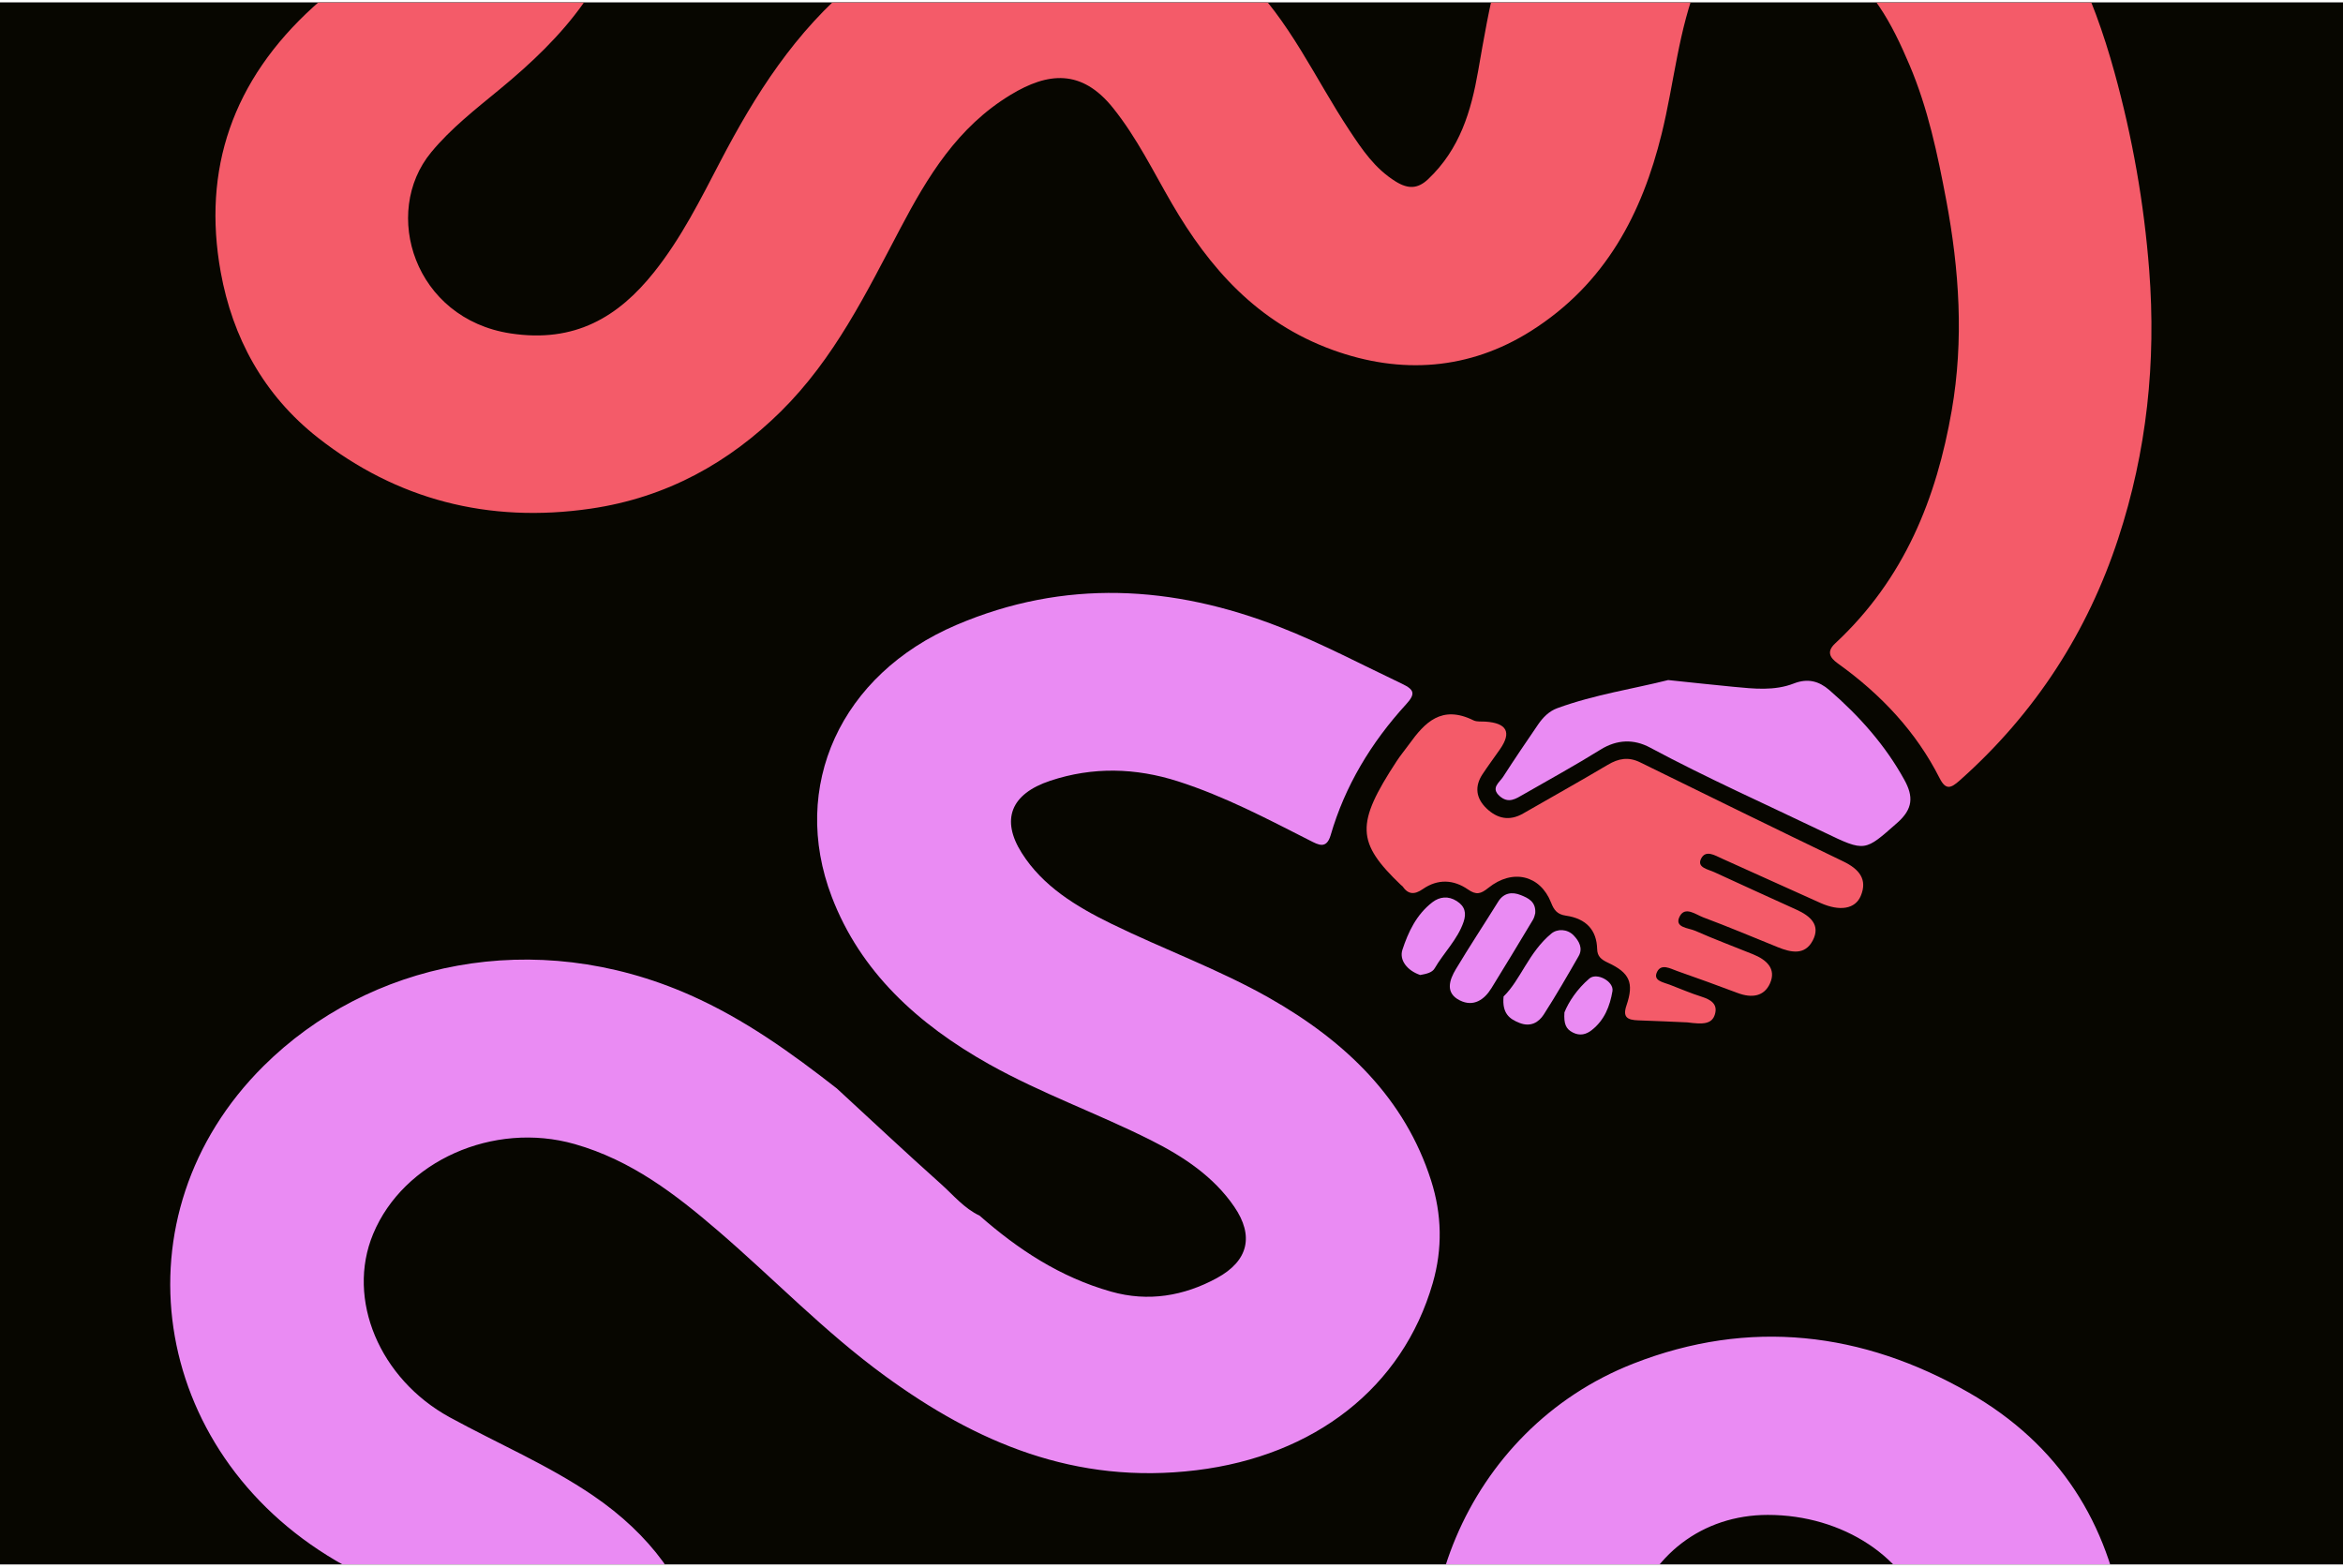 <svg width="375" height="251" viewBox="0 0 375 251" fill="none" xmlns="http://www.w3.org/2000/svg">
<g clip-path="url(#clip0_7170_53911)">
<g clip-path="url(#clip1_7170_53911)">
<rect width="375" height="250" transform="translate(0 0.378)" fill="#070600"/>
<mask id="mask0_7170_53911" style="mask-type:luminance" maskUnits="userSpaceOnUse" x="0" y="-33" width="375" height="317">
<path d="M375 -32.253H0V283.009H375V-32.253Z" fill="white"/>
</mask>
<g mask="url(#mask0_7170_53911)">
<path d="M270.07 163.627C272.517 163.95 273.996 163.954 274.475 162.324C274.945 160.736 273.873 160.004 272.345 159.52C270.604 158.97 268.93 158.246 267.225 157.592C266.167 157.187 264.48 156.959 265.235 155.499C265.918 154.184 267.347 155.032 268.406 155.4C271.653 156.537 274.887 157.708 278.098 158.92C280.359 159.772 282.349 159.499 283.294 157.365C284.307 155.069 282.779 153.621 280.562 152.724C277.482 151.475 274.357 150.321 271.327 148.972C270.246 148.492 267.863 148.476 268.849 146.635C269.722 145.014 271.409 146.37 272.575 146.809C276.596 148.319 280.549 149.973 284.52 151.586C286.682 152.467 288.875 152.914 290.123 150.532C291.412 148.079 289.798 146.619 287.505 145.58C283.127 143.595 278.753 141.601 274.385 139.591C273.376 139.128 271.603 138.859 272.223 137.498C272.946 135.914 274.466 136.906 275.583 137.403C280.856 139.752 286.089 142.176 291.367 144.517C294.461 145.891 296.921 145.493 297.812 143.388C298.915 140.77 297.608 139.115 295.008 137.862C284.135 132.63 273.313 127.314 262.49 122.003C260.627 121.089 259.039 121.387 257.321 122.405C252.852 125.06 248.298 127.591 243.789 130.189C241.564 131.471 239.605 131 237.923 129.387C236.222 127.757 235.978 125.875 237.267 123.918C238.163 122.553 239.153 121.242 240.085 119.894C241.954 117.197 241.184 115.73 237.774 115.493C237.122 115.447 236.372 115.551 235.838 115.29C230.705 112.755 228.018 115.658 225.54 119.091C224.88 120.005 224.147 120.874 223.536 121.813C216.951 131.885 217.064 134.805 224.242 141.659C224.319 141.729 224.427 141.779 224.482 141.862C225.373 143.165 226.381 143.218 227.706 142.3C230.094 140.637 232.627 140.749 234.947 142.354C236.286 143.281 236.991 143.078 238.212 142.098C242.093 138.987 246.516 140.058 248.248 144.464C248.705 145.626 249.216 146.341 250.613 146.544C253.888 147.016 255.548 148.869 255.62 151.876C255.647 153.03 256.222 153.547 257.348 154.072C260.835 155.694 261.549 157.286 260.315 160.918C259.677 162.792 260.437 163.247 262.223 163.304C265.158 163.4 268.093 163.544 270.065 163.627H270.07ZM267.008 108.842C261.549 110.223 255.222 111.162 249.252 113.342C247.909 113.83 246.941 114.835 246.186 115.939C244.277 118.715 242.391 121.503 240.573 124.332C239.981 125.25 238.538 126.107 240.026 127.418C241.451 128.675 242.631 127.827 243.82 127.149C247.95 124.787 252.129 122.487 256.158 119.981C258.831 118.322 261.518 118.268 264.1 119.654C273.181 124.522 282.643 128.733 291.95 133.209C298.567 136.389 298.436 136.298 303.664 131.686C306.174 129.474 306.274 127.5 304.795 124.812C301.76 119.311 297.626 114.637 292.778 110.438C291.132 109.011 289.341 108.519 287.116 109.388C283.995 110.599 280.712 110.231 277.464 109.925C274.235 109.619 271.011 109.263 267.008 108.846V108.842ZM245.724 146.126C245.851 144.277 244.549 143.715 243.413 143.256C242.02 142.693 240.673 142.879 239.795 144.298C237.547 147.917 235.187 151.483 233.002 155.135C231.976 156.848 231.27 158.916 233.64 160.103C235.861 161.216 237.584 159.971 238.714 158.146C240.958 154.519 243.16 150.871 245.349 147.214C245.602 146.796 245.675 146.288 245.729 146.126H245.724ZM240.65 159.474C240.388 162.2 241.6 163.089 243.21 163.718C244.978 164.409 246.276 163.623 247.081 162.366C249.044 159.301 250.867 156.153 252.671 153.005C253.372 151.777 252.739 150.618 251.866 149.708C250.858 148.658 249.27 148.608 248.302 149.406C244.662 152.401 243.364 156.852 240.65 159.474ZM227.317 156.045C228.235 155.876 229.212 155.685 229.61 154.99C231.067 152.471 233.278 150.362 234.237 147.566C234.725 146.13 234.468 145.055 233.142 144.211C231.804 143.355 230.415 143.508 229.248 144.406C226.671 146.387 225.382 149.212 224.459 151.992C223.903 153.675 225.246 155.359 227.313 156.049L227.317 156.045ZM250.383 162.047C250.27 163.85 250.609 164.682 251.726 165.249C252.879 165.836 253.879 165.546 254.725 164.889C256.819 163.267 257.678 160.976 258.071 158.626C258.334 157.088 255.584 155.578 254.381 156.604C252.436 158.254 251.039 160.368 250.378 162.047H250.383Z" fill="#070600"/>
<path d="M0 -77.123C2.519 -74.447 2.908 -70.836 5.088 -67.912C11.691 -59.068 20.044 -53.009 31.912 -51.28C36.769 -50.572 41.387 -51.503 46.118 -51.78C61.02 -52.661 75.917 -52.992 88.296 -43.512C97.341 -36.583 101.592 -27.723 100.213 -16.65C98.567 -3.447 90.195 5.872 79.997 14.277C76.134 17.462 72.177 20.539 69.011 24.374C61.011 34.061 66.325 51.016 81.715 53.361C92.027 54.933 98.978 50.714 104.677 43.566C109.059 38.073 112.112 31.918 115.287 25.838C120.85 15.183 127.236 5.057 136.951 -2.939C146.588 -10.876 157.605 -16.307 170.897 -15.985C181.964 -15.716 191.209 -11.468 198.951 -3.968C206.495 3.34 210.444 12.523 215.984 20.874C217.992 23.902 220.018 26.967 223.401 29.06C225.423 30.309 226.951 30.206 228.57 28.68C233.667 23.861 235.458 17.756 236.571 11.402C238.389 1.02 240.058 -9.437 245.788 -18.76C252.319 -29.39 261.997 -36.041 275.533 -37.729C293.258 -39.934 307.816 -34.238 319.742 -22.706C329.688 -13.089 334.943 -1.052 338.43 11.597C341.297 21.983 343.156 32.501 343.984 43.26C345.114 57.931 343.608 72.239 339.013 86.224C334.156 101.007 325.862 114.053 313.668 124.894C312.253 126.152 311.434 126.516 310.43 124.53C306.708 117.164 301.1 111.158 294.144 106.178C292.837 105.239 292.326 104.271 293.728 102.968C304.854 92.61 309.942 79.697 312.375 65.7C314.338 54.416 313.592 43.161 311.484 31.964C310.1 24.634 308.567 17.325 305.6 10.356C302.828 3.837 299.608 -2.43 293.063 -6.612C290.178 -8.456 286.971 -9.685 283.48 -10.053C278.188 -10.611 273.783 -7.906 271.87 -3.22C268.614 4.747 267.972 13.23 265.945 21.441C262.829 34.061 257.058 45.386 245.01 52.989C235.16 59.201 224.265 59.983 213.315 56.012C201.208 51.624 193.551 42.871 187.563 32.576C184.565 27.422 181.969 22.053 178.147 17.284C173.109 10.997 167.723 11.563 161.762 15.17C153.209 20.349 148.438 28.332 144.096 36.559C138.669 46.842 133.559 57.377 124.961 65.865C116.73 73.989 106.762 79.622 94.551 81.405C78.097 83.808 63.444 79.895 50.93 70.088C42.142 63.201 37.212 53.965 35.327 43.554C32.355 27.124 37.199 12.85 50.193 1.061C55.213 -3.493 60.391 -7.898 65.493 -12.373C66.044 -12.857 66.646 -13.312 67.085 -13.875C68.704 -15.939 71.06 -17.879 69.359 -20.799C67.831 -23.43 65.04 -23.802 62.132 -23.881C52.779 -24.129 43.513 -22.441 34.178 -22.735C23.391 -23.078 13.211 -25.668 3.849 -30.714C2.641 -31.363 1.452 -32.112 -0.009 -32.253V-77.123H0Z" fill="#F45B69"/>
<path d="M156.8 194.57C162.906 199.931 169.64 204.398 177.822 206.714C183.796 208.406 189.494 207.413 194.759 204.551C199.847 201.784 200.715 197.763 197.549 193.135C194.27 188.341 189.494 185.135 184.18 182.471C175.691 178.211 166.628 174.981 158.352 170.348C146.81 163.887 137.683 155.461 133.129 143.54C126.381 125.87 134.526 107.939 153.065 100.022C170.332 92.647 187.681 93.632 204.917 100.386C211.628 103.017 217.933 106.367 224.4 109.436C226.386 110.38 226.576 111.054 225.056 112.712C219.412 118.884 215.246 125.841 212.976 133.655C212.302 135.963 211.013 135.214 209.62 134.503C202.773 131.028 195.984 127.438 188.558 125.055C181.761 122.875 174.9 122.693 168.093 124.956C161.757 127.061 160.17 131.185 163.53 136.509C166.877 141.811 172.191 145.063 177.903 147.855C186.252 151.937 195.093 155.139 203.157 159.718C215.473 166.708 224.889 175.903 229.045 188.924C230.773 194.339 230.904 199.836 229.312 205.358C224.473 222.11 210.348 232.997 191.489 235.301C172.046 237.679 156.203 230.829 141.627 220.199C131.984 213.171 123.862 204.663 114.902 196.965C108.141 191.158 101.081 185.698 91.982 183.104C78.966 179.398 64.57 185.826 59.722 197.486C55.371 207.951 60.771 220.703 71.978 226.829C79.626 231.011 87.739 234.465 94.93 239.362C113.324 251.9 117.72 271.067 106.499 289.387C100.543 299.116 91.502 306.056 82.095 312.712C74.57 318.031 67.415 323.524 63.575 331.937C56.524 347.386 62.453 365.189 77.966 374.107C94.121 383.389 113.65 380.949 125.987 368.229C132.075 361.955 135.232 354.699 136.082 346.369C137.131 336.07 138.14 325.749 143.644 316.314C155.131 296.626 179.717 291.621 199.444 304.762C211.321 312.674 218.114 323.644 223.541 335.652C226.16 341.443 228.656 347.324 232.894 352.342C241.88 362.985 260.749 363.895 270.396 354.228C278.921 345.682 278.785 331.383 270.093 322.837C265.403 318.225 259.953 314.399 254.688 310.383C245.223 303.169 236.901 295.186 232.446 284.353C222.324 259.734 234.504 228.773 261.427 218.234C279.993 210.967 298.097 213.151 315.057 222.846C329.778 231.263 337.403 243.883 339.882 259.399C341.247 267.948 341.632 276.697 345.304 284.833C349.863 294.93 356.95 303.223 366.837 309.394C368.193 310.242 368.673 311.074 368.664 312.521C368.596 321.493 368.56 330.469 368.664 339.441C368.691 341.831 367.922 341.749 365.882 340.959C340.09 330.974 323.026 313.667 314.234 289.437C311.683 282.405 310.896 275.042 309.811 267.742C309.385 264.883 308.983 262 308.21 259.213C305.455 249.339 294.954 242.444 282.937 242.452C272.481 242.46 264.041 248.909 261.093 259.018C258.121 269.206 261.07 277.685 269.681 284.564C275.66 289.342 281.806 293.945 287.695 298.814C297.468 306.896 304.23 316.583 306.916 328.624C312.434 353.401 295.343 380.576 269.903 387.029C241.184 394.313 215.151 383.972 201.43 359.585C197.504 352.607 194.298 345.289 190.639 338.179C188.531 334.08 185.569 330.502 181.72 327.623C177.148 324.202 172.354 325.323 170.318 330.44C168.256 335.623 167.718 341.116 167.279 346.584C165.615 367.328 156.276 384.332 137.611 396.505C110.547 414.155 75.026 411.508 50.405 390.284C27.457 370.508 23.07 336.355 40.089 311.802C46.588 302.425 55.62 295.521 65.013 288.853C70.345 285.069 75.723 281.296 79.183 275.799C83.126 269.524 82.489 265.793 75.876 261.852C68.69 257.566 60.983 254.017 53.761 249.778C23.861 232.223 18.177 194.421 42.201 170.592C58.935 153.993 85.469 148.194 110.448 159.254C119.158 163.109 126.648 168.511 133.938 174.203C139.483 179.307 144.974 184.465 150.604 189.491C152.585 191.261 154.272 193.371 156.814 194.574L156.8 194.57Z" fill="#EA8BF3"/>
<path d="M270.07 163.627C268.098 163.544 265.163 163.399 262.228 163.304C260.441 163.246 259.681 162.795 260.319 160.918C261.554 157.286 260.839 155.693 257.352 154.072C256.226 153.547 255.652 153.03 255.625 151.876C255.552 148.869 253.892 147.015 250.618 146.544C249.22 146.341 248.709 145.63 248.253 144.463C246.52 140.058 242.097 138.987 238.217 142.097C236.996 143.078 236.29 143.28 234.952 142.354C232.636 140.749 230.103 140.637 227.711 142.3C226.386 143.222 225.377 143.165 224.486 141.862C224.432 141.779 224.323 141.733 224.246 141.659C217.069 134.801 216.956 131.881 223.541 121.813C224.151 120.874 224.889 120.005 225.544 119.091C228.023 115.662 230.709 112.758 235.842 115.29C236.372 115.55 237.127 115.447 237.778 115.493C241.185 115.732 241.956 117.199 240.089 119.894C239.158 121.238 238.172 122.553 237.272 123.918C235.983 125.875 236.227 127.757 237.927 129.386C239.614 131.004 241.573 131.471 243.793 130.189C248.302 127.591 252.857 125.06 257.325 122.404C259.044 121.383 260.631 121.089 262.494 122.003C273.317 127.314 284.14 132.629 295.012 137.862C297.613 139.115 298.92 140.77 297.816 143.388C296.93 145.493 294.47 145.895 291.372 144.517C286.094 142.172 280.861 139.752 275.587 137.403C274.475 136.906 272.951 135.914 272.227 137.498C271.608 138.859 273.38 139.123 274.389 139.591C278.753 141.601 283.127 143.595 287.509 145.58C289.802 146.618 291.417 148.074 290.128 150.531C288.875 152.914 286.686 152.463 284.524 151.586C280.553 149.973 276.601 148.314 272.58 146.809C271.413 146.37 269.722 145.013 268.853 146.635C267.867 148.476 270.251 148.492 271.332 148.972C274.362 150.316 277.487 151.474 280.567 152.724C282.783 153.621 284.312 155.065 283.299 157.365C282.358 159.499 280.363 159.772 278.102 158.92C274.887 157.708 271.653 156.537 268.41 155.4C267.352 155.027 265.923 154.184 265.24 155.499C264.484 156.959 266.171 157.187 267.23 157.592C268.93 158.246 270.608 158.969 272.349 159.52C273.882 160.003 274.95 160.731 274.479 162.324C274 163.954 272.517 163.95 270.074 163.627H270.07Z" fill="#F45B69"/>
<path d="M267.008 108.842C271.011 109.255 274.236 109.615 277.465 109.921C280.712 110.231 284 110.599 287.116 109.383C289.341 108.519 291.132 109.011 292.778 110.434C297.627 114.632 301.765 119.306 304.795 124.808C306.274 127.496 306.179 129.465 303.664 131.682C298.436 136.29 298.567 136.385 291.951 133.204C282.643 128.729 273.186 124.518 264.1 119.65C261.518 118.264 258.827 118.318 256.159 119.977C252.129 122.479 247.95 124.779 243.821 127.145C242.631 127.823 241.451 128.671 240.026 127.414C238.538 126.098 239.986 125.246 240.573 124.328C242.392 121.503 244.282 118.715 246.186 115.935C246.946 114.831 247.914 113.826 249.252 113.338C255.222 111.158 261.549 110.219 267.008 108.837V108.842Z" fill="#EA8BF3"/>
<path d="M245.725 146.127C245.671 146.288 245.598 146.797 245.345 147.214C243.156 150.867 240.949 154.515 238.71 158.147C237.584 159.975 235.861 161.216 233.636 160.103C231.266 158.916 231.976 156.848 232.998 155.135C235.183 151.483 237.543 147.918 239.791 144.298C240.673 142.88 242.016 142.693 243.409 143.256C244.544 143.715 245.847 144.282 245.72 146.127H245.725Z" fill="#EA8BF3"/>
<path d="M240.65 159.474C243.364 156.852 244.662 152.401 248.303 149.406C249.271 148.612 250.858 148.662 251.867 149.708C252.74 150.618 253.373 151.776 252.672 153.005C250.867 156.157 249.049 159.3 247.082 162.365C246.277 163.623 244.979 164.409 243.21 163.718C241.6 163.089 240.384 162.196 240.65 159.474Z" fill="#EA8BF3"/>
<path d="M227.317 156.045C225.246 155.354 223.907 153.67 224.464 151.987C225.382 149.207 226.675 146.386 229.253 144.401C230.42 143.503 231.808 143.35 233.147 144.206C234.472 145.05 234.73 146.126 234.242 147.561C233.287 150.357 231.076 152.471 229.615 154.986C229.212 155.681 228.24 155.875 227.322 156.04L227.317 156.045Z" fill="#EA8BF3"/>
<path d="M250.383 162.046C251.043 160.367 252.441 158.253 254.386 156.603C255.589 155.581 258.334 157.087 258.076 158.626C257.678 160.975 256.823 163.267 254.729 164.888C253.879 165.546 252.884 165.835 251.731 165.248C250.614 164.681 250.275 163.85 250.388 162.046H250.383Z" fill="#EA8BF3"/>
</g>
</g>
</g>
<defs>
<clipPath id="clip0_7170_53911">
<rect width="375" height="250" fill="white" transform="translate(0 0.378)"/>
</clipPath>
<clipPath id="clip1_7170_53911">
<rect width="375" height="250" fill="white" transform="translate(0 0.378)"/>
</clipPath>
</defs>
</svg>
